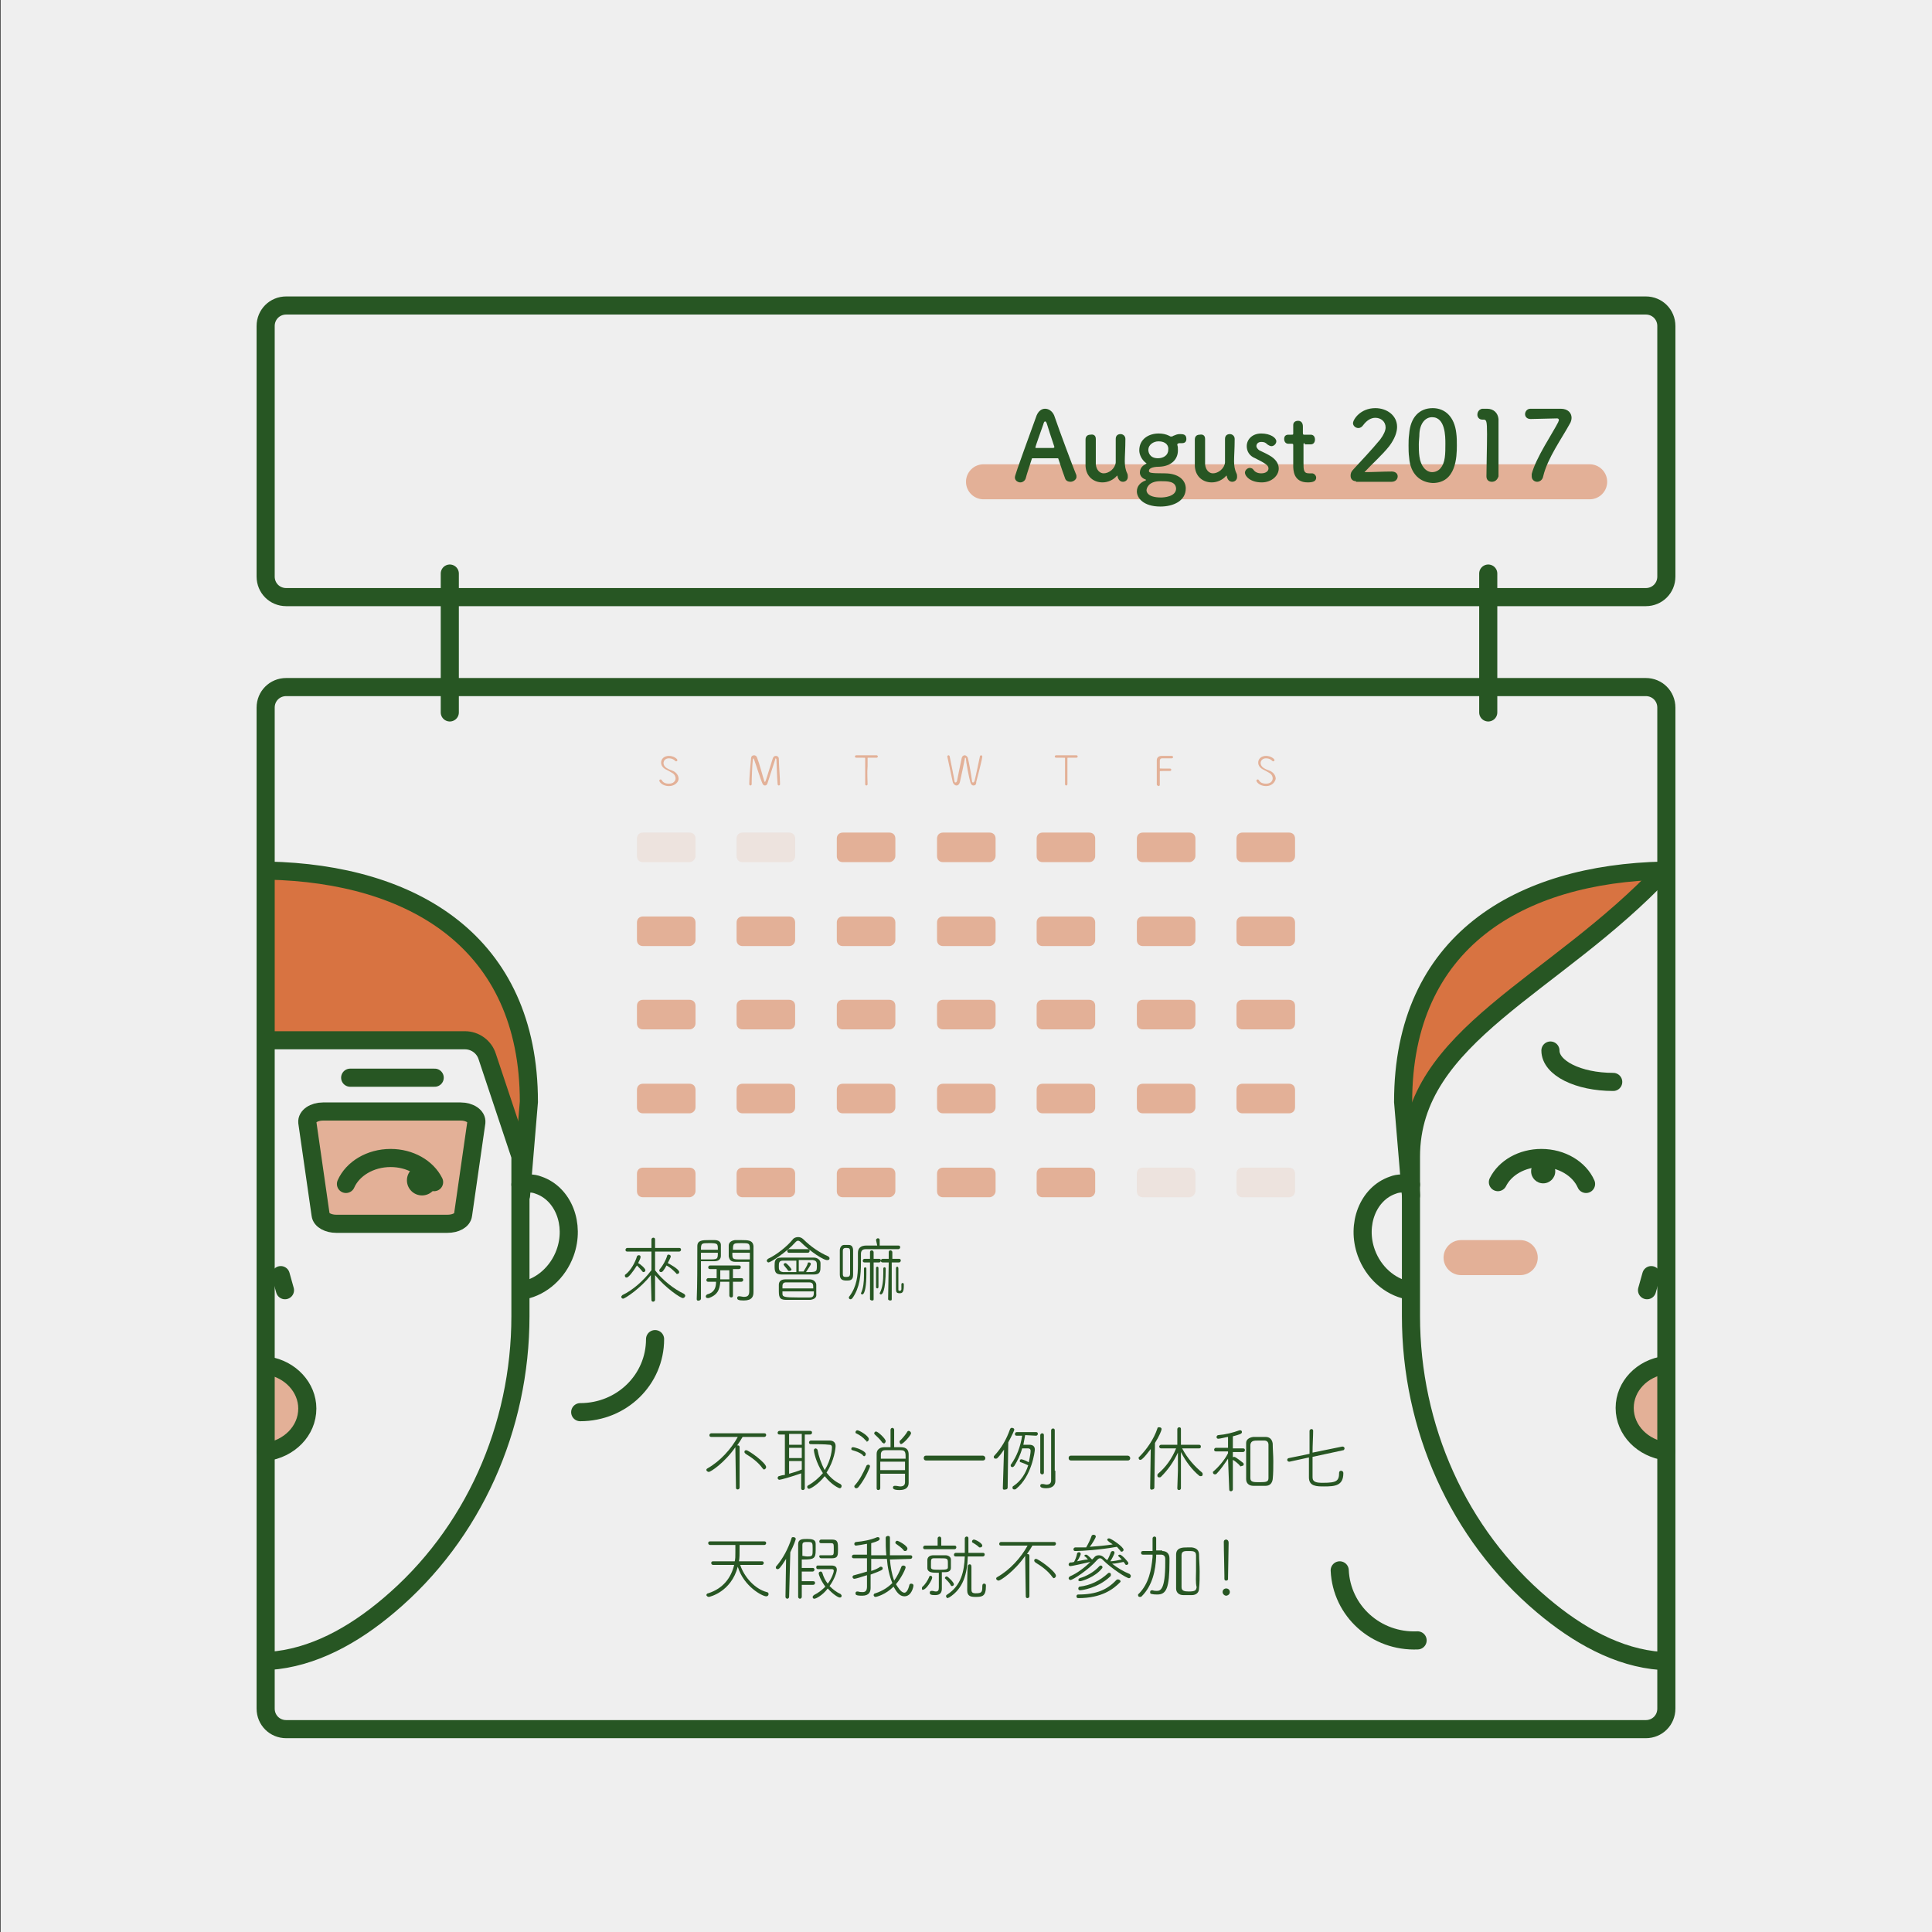 <?xml version="1.0" encoding="utf-8"?>
<!-- Generator: Adobe Illustrator 18.0.0, SVG Export Plug-In . SVG Version: 6.00 Build 0)  -->
<!DOCTYPE svg PUBLIC "-//W3C//DTD SVG 1.1//EN" "http://www.w3.org/Graphics/SVG/1.1/DTD/svg11.dtd">
<svg version="1.1" xmlns="http://www.w3.org/2000/svg" xmlns:xlink="http://www.w3.org/1999/xlink" x="0px" y="0px"
	 viewBox="0 0 320 320" enable-background="new 0 0 320 320" xml:space="preserve">
<rect x="0" y="0" width="320" height="320" fill="#333333" stroke="none"/>
<g id="圖層_2">
	<rect id="bg_6_" x="0.1" fill="#EFEFEF" width="320" height="320"/>
	<g>
		<g>
			<path opacity="0.1" fill="#D87341" d="M114.2,142.8h-7.7c-0.6,0-1-0.4-1-1v-2.9c0-0.6,0.4-1,1-1h7.7c0.6,0,1,0.4,1,1v2.9
				C115.2,142.3,114.7,142.8,114.2,142.8z"/>
			<path opacity="0.1" fill="#D87341" d="M130.7,142.8H123c-0.6,0-1-0.4-1-1v-2.9c0-0.6,0.4-1,1-1h7.7c0.6,0,1,0.4,1,1v2.9
				C131.7,142.3,131.3,142.8,130.7,142.8z"/>
			<path opacity="0.5" fill="#D87341" d="M147.3,142.8h-7.7c-0.6,0-1-0.4-1-1v-2.9c0-0.6,0.4-1,1-1h7.7c0.6,0,1,0.4,1,1v2.9
				C148.3,142.3,147.8,142.8,147.3,142.8z"/>
			<path opacity="0.5" fill="#D87341" d="M163.9,142.8h-7.7c-0.6,0-1-0.4-1-1v-2.9c0-0.6,0.4-1,1-1h7.7c0.6,0,1,0.4,1,1v2.9
				C164.9,142.3,164.4,142.8,163.9,142.8z"/>
			<path opacity="0.5" fill="#D87341" d="M180.4,142.8h-7.7c-0.6,0-1-0.4-1-1v-2.9c0-0.6,0.4-1,1-1h7.7c0.6,0,1,0.4,1,1v2.9
				C181.4,142.3,181,142.8,180.4,142.8z"/>
			<path opacity="0.5" fill="#D87341" d="M197,142.8h-7.7c-0.6,0-1-0.4-1-1v-2.9c0-0.6,0.4-1,1-1h7.7c0.6,0,1,0.4,1,1v2.9
				C198,142.3,197.5,142.8,197,142.8z"/>
			<path opacity="0.5" fill="#D87341" d="M213.5,142.8h-7.7c-0.6,0-1-0.4-1-1v-2.9c0-0.6,0.4-1,1-1h7.7c0.6,0,1,0.4,1,1v2.9
				C214.5,142.3,214.1,142.8,213.5,142.8z"/>
		</g>
		<g>
			<path opacity="0.5" fill="#D87341" d="M114.2,156.7h-7.7c-0.6,0-1-0.4-1-1v-2.9c0-0.6,0.4-1,1-1h7.7c0.6,0,1,0.4,1,1v2.9
				C115.2,156.2,114.7,156.7,114.2,156.7z"/>
			<path opacity="0.5" fill="#D87341" d="M130.7,156.7H123c-0.6,0-1-0.4-1-1v-2.9c0-0.6,0.4-1,1-1h7.7c0.6,0,1,0.4,1,1v2.9
				C131.7,156.2,131.3,156.7,130.7,156.7z"/>
			<path opacity="0.5" fill="#D87341" d="M147.3,156.7h-7.7c-0.6,0-1-0.4-1-1v-2.9c0-0.6,0.4-1,1-1h7.7c0.6,0,1,0.4,1,1v2.9
				C148.3,156.2,147.8,156.7,147.3,156.7z"/>
			<path opacity="0.5" fill="#D87341" d="M163.9,156.7h-7.7c-0.6,0-1-0.4-1-1v-2.9c0-0.6,0.4-1,1-1h7.7c0.6,0,1,0.4,1,1v2.9
				C164.9,156.2,164.4,156.7,163.9,156.7z"/>
			<path opacity="0.5" fill="#D87341" d="M180.4,156.7h-7.7c-0.6,0-1-0.4-1-1v-2.9c0-0.6,0.4-1,1-1h7.7c0.6,0,1,0.4,1,1v2.9
				C181.4,156.2,181,156.7,180.4,156.7z"/>
			<path opacity="0.5" fill="#D87341" d="M197,156.7h-7.7c-0.6,0-1-0.4-1-1v-2.9c0-0.6,0.4-1,1-1h7.7c0.6,0,1,0.4,1,1v2.9
				C198,156.2,197.5,156.7,197,156.7z"/>
			<path opacity="0.5" fill="#D87341" d="M213.5,156.7h-7.7c-0.6,0-1-0.4-1-1v-2.9c0-0.6,0.4-1,1-1h7.7c0.6,0,1,0.4,1,1v2.9
				C214.5,156.2,214.1,156.7,213.5,156.7z"/>
		</g>
		<g>
			<path opacity="0.5" fill="#D87341" d="M114.2,170.5h-7.7c-0.6,0-1-0.4-1-1v-2.9c0-0.6,0.4-1,1-1h7.7c0.6,0,1,0.4,1,1v2.9
				C115.2,170.1,114.7,170.5,114.2,170.5z"/>
			<path opacity="0.5" fill="#D87341" d="M130.7,170.5H123c-0.6,0-1-0.4-1-1v-2.9c0-0.6,0.4-1,1-1h7.7c0.6,0,1,0.4,1,1v2.9
				C131.7,170.1,131.3,170.5,130.7,170.5z"/>
			<path opacity="0.5" fill="#D87341" d="M147.3,170.5h-7.7c-0.6,0-1-0.4-1-1v-2.9c0-0.6,0.4-1,1-1h7.7c0.6,0,1,0.4,1,1v2.9
				C148.3,170.1,147.8,170.5,147.3,170.5z"/>
			<path opacity="0.5" fill="#D87341" d="M163.9,170.5h-7.7c-0.6,0-1-0.4-1-1v-2.9c0-0.6,0.4-1,1-1h7.7c0.6,0,1,0.4,1,1v2.9
				C164.9,170.1,164.4,170.5,163.9,170.5z"/>
			<path opacity="0.5" fill="#D87341" d="M180.4,170.5h-7.7c-0.6,0-1-0.4-1-1v-2.9c0-0.6,0.4-1,1-1h7.7c0.6,0,1,0.4,1,1v2.9
				C181.4,170.1,181,170.5,180.4,170.5z"/>
			<path opacity="0.5" fill="#D87341" d="M197,170.5h-7.7c-0.6,0-1-0.4-1-1v-2.9c0-0.6,0.4-1,1-1h7.7c0.6,0,1,0.4,1,1v2.9
				C198,170.1,197.5,170.5,197,170.5z"/>
			<path opacity="0.5" fill="#D87341" d="M213.5,170.5h-7.7c-0.6,0-1-0.4-1-1v-2.9c0-0.6,0.4-1,1-1h7.7c0.6,0,1,0.4,1,1v2.9
				C214.5,170.1,214.1,170.5,213.5,170.5z"/>
		</g>
		<g>
			<path opacity="0.5" fill="#D87341" d="M114.2,184.4h-7.7c-0.6,0-1-0.4-1-1v-2.9c0-0.6,0.4-1,1-1h7.7c0.6,0,1,0.4,1,1v2.9
				C115.2,184,114.7,184.4,114.2,184.4z"/>
			<path opacity="0.5" fill="#D87341" d="M130.7,184.4H123c-0.6,0-1-0.4-1-1v-2.9c0-0.6,0.4-1,1-1h7.7c0.6,0,1,0.4,1,1v2.9
				C131.7,184,131.3,184.4,130.7,184.4z"/>
			<path opacity="0.5" fill="#D87341" d="M147.3,184.4h-7.7c-0.6,0-1-0.4-1-1v-2.9c0-0.6,0.4-1,1-1h7.7c0.6,0,1,0.4,1,1v2.9
				C148.3,184,147.8,184.4,147.3,184.4z"/>
			<path opacity="0.5" fill="#D87341" d="M163.9,184.4h-7.7c-0.6,0-1-0.4-1-1v-2.9c0-0.6,0.4-1,1-1h7.7c0.6,0,1,0.4,1,1v2.9
				C164.9,184,164.4,184.4,163.9,184.4z"/>
			<path opacity="0.5" fill="#D87341" d="M180.4,184.4h-7.7c-0.6,0-1-0.4-1-1v-2.9c0-0.6,0.4-1,1-1h7.7c0.6,0,1,0.4,1,1v2.9
				C181.4,184,181,184.4,180.4,184.4z"/>
			<path opacity="0.5" fill="#D87341" d="M197,184.4h-7.7c-0.6,0-1-0.4-1-1v-2.9c0-0.6,0.4-1,1-1h7.7c0.6,0,1,0.4,1,1v2.9
				C198,184,197.5,184.4,197,184.4z"/>
			<path opacity="0.5" fill="#D87341" d="M213.5,184.4h-7.7c-0.6,0-1-0.4-1-1v-2.9c0-0.6,0.4-1,1-1h7.7c0.6,0,1,0.4,1,1v2.9
				C214.5,184,214.1,184.4,213.5,184.4z"/>
		</g>
		<g>
			<path opacity="0.5" fill="#D87341" d="M114.2,198.3h-7.7c-0.6,0-1-0.4-1-1v-2.9c0-0.6,0.4-1,1-1h7.7c0.6,0,1,0.4,1,1v2.9
				C115.2,197.8,114.7,198.3,114.2,198.3z"/>
			<path opacity="0.5" fill="#D87341" d="M130.7,198.3H123c-0.6,0-1-0.4-1-1v-2.9c0-0.6,0.4-1,1-1h7.7c0.6,0,1,0.4,1,1v2.9
				C131.7,197.8,131.3,198.3,130.7,198.3z"/>
			<path opacity="0.5" fill="#D87341" d="M147.3,198.3h-7.7c-0.6,0-1-0.4-1-1v-2.9c0-0.6,0.4-1,1-1h7.7c0.6,0,1,0.4,1,1v2.9
				C148.3,197.8,147.8,198.3,147.3,198.3z"/>
			<path opacity="0.5" fill="#D87341" d="M163.9,198.3h-7.7c-0.6,0-1-0.4-1-1v-2.9c0-0.6,0.4-1,1-1h7.7c0.6,0,1,0.4,1,1v2.9
				C164.9,197.8,164.4,198.3,163.9,198.3z"/>
			<path opacity="0.5" fill="#D87341" d="M180.4,198.3h-7.7c-0.6,0-1-0.4-1-1v-2.9c0-0.6,0.4-1,1-1h7.7c0.6,0,1,0.4,1,1v2.9
				C181.4,197.8,181,198.3,180.4,198.3z"/>
			<path opacity="0.1" fill="#D87341" d="M197,198.3h-7.7c-0.6,0-1-0.4-1-1v-2.9c0-0.6,0.4-1,1-1h7.7c0.6,0,1,0.4,1,1v2.9
				C198,197.8,197.5,198.3,197,198.3z"/>
			<path opacity="0.1" fill="#D87341" d="M213.5,198.3h-7.7c-0.6,0-1-0.4-1-1v-2.9c0-0.6,0.4-1,1-1h7.7c0.6,0,1,0.4,1,1v2.9
				C214.5,197.8,214.1,198.3,213.5,198.3z"/>
		</g>
		<g>
			<g opacity="0.5">
				<path fill="#D87341" d="M110.8,130.2c-1.1,0-1.6-0.7-1.6-0.9c0-0.1,0.1-0.2,0.2-0.2c0.1,0,0.1,0,0.2,0.1
					c0.2,0.4,0.6,0.6,1.2,0.6c0.7,0,1.1-0.4,1.1-0.9c0-0.3-0.2-0.7-0.6-0.9c-0.3-0.2-0.7-0.4-1.1-0.6c-0.5-0.3-0.7-0.7-0.7-1.1
					c0-0.6,0.5-1.1,1.3-1.1c0.8,0,1.4,0.5,1.4,0.7c0,0.1-0.1,0.2-0.2,0.2c-0.1,0-0.1,0-0.2-0.1c-0.2-0.2-0.5-0.4-1-0.4
					c-0.6,0-0.9,0.4-0.9,0.8c0,0.3,0.2,0.6,0.5,0.8c0.3,0.2,0.8,0.4,1.1,0.5c0.6,0.3,0.9,0.8,0.9,1.3
					C112.4,129.5,111.8,130.2,110.8,130.2z"/>
			</g>
			<g opacity="0.5">
				<path fill="#D87341" d="M209.7,130.2c-1.1,0-1.6-0.7-1.6-0.9c0-0.1,0.1-0.2,0.2-0.2c0.1,0,0.1,0,0.2,0.1
					c0.2,0.4,0.6,0.6,1.2,0.6c0.7,0,1.1-0.4,1.1-0.9c0-0.3-0.2-0.7-0.6-0.9c-0.3-0.2-0.7-0.4-1.1-0.6c-0.5-0.3-0.7-0.7-0.7-1.1
					c0-0.6,0.5-1.1,1.3-1.1c0.8,0,1.4,0.5,1.4,0.7c0,0.1-0.1,0.2-0.2,0.2c-0.1,0-0.1,0-0.2-0.1c-0.2-0.2-0.5-0.4-1-0.4
					c-0.6,0-0.9,0.4-0.9,0.8c0,0.3,0.2,0.6,0.5,0.8c0.3,0.2,0.8,0.4,1.1,0.5c0.6,0.3,0.9,0.8,0.9,1.3
					C211.2,129.5,210.7,130.2,209.7,130.2z"/>
			</g>
			<g opacity="0.5">
				<path fill="#D87341" d="M124.9,125.8c0-0.1-0.1-0.2-0.1-0.2c0,0-0.1,0.1-0.1,0.2c-0.1,0.6-0.2,3.2-0.2,4.1
					c0,0.1-0.1,0.2-0.2,0.2c-0.1,0-0.2-0.1-0.2-0.2v0c0-1.2,0.2-3.3,0.3-4.3c0-0.3,0.2-0.5,0.5-0.5c0.2,0,0.4,0.1,0.5,0.4
					c0.4,1,0.9,3,1.2,3.9c0,0.1,0.1,0.1,0.1,0.1c0.1,0,0.1-0.1,1.3-3.9c0.1-0.3,0.3-0.4,0.5-0.4c0.3,0,0.5,0.2,0.5,0.5
					c0,0.9,0.2,3.2,0.2,4.2v0c0,0.1-0.1,0.2-0.2,0.2c-0.1,0-0.2-0.1-0.2-0.2c-0.1-1-0.2-4.1-0.2-4.1c0-0.1-0.1-0.2-0.1-0.2
					c0,0-0.1,0-0.1,0.2c-0.3,0.9-1,3.1-1.3,4c-0.1,0.2-0.2,0.3-0.4,0.3c-0.2,0-0.3-0.1-0.4-0.3C126,129.2,125.2,126.6,124.9,125.8z"
					/>
			</g>
			<g opacity="0.5">
				<path fill="#D87341" d="M161.2,130.1c-0.2,0-0.4-0.2-0.5-0.6c-0.2-0.7-0.7-3.2-0.7-3.8c0-0.1-0.1-0.2-0.1-0.2
					c-0.1,0-0.1,0.1-0.1,0.2c-0.1,0.6-0.6,2.9-0.8,3.8c-0.1,0.4-0.3,0.6-0.6,0.6c-0.2,0-0.5-0.2-0.6-0.6c-0.2-1-0.7-3.2-0.9-4.2
					c0,0,0,0,0,0c0-0.1,0.1-0.2,0.2-0.2c0.1,0,0.2,0.1,0.2,0.2c0.2,1,0.7,3.4,0.8,4.1c0,0.2,0.1,0.2,0.2,0.2c0.1,0,0.1-0.1,0.2-0.2
					c0.1-0.6,0.6-2.9,0.8-3.9c0.1-0.3,0.3-0.4,0.5-0.4c0.2,0,0.4,0.2,0.5,0.4c0.2,0.8,0.6,3,0.7,3.9c0,0.2,0.1,0.2,0.2,0.2
					c0.1,0,0.1-0.1,0.2-0.2c0.2-0.7,0.7-3.2,0.9-4.1c0-0.1,0.1-0.2,0.2-0.2c0.1,0,0.2,0.1,0.2,0.2c0,0.1,0,0.4-1,4.2
					C161.7,130,161.5,130.1,161.2,130.1z"/>
			</g>
			<g opacity="0.5">
				<path fill="#D87341" d="M143.7,129.9c0,0.1-0.1,0.2-0.2,0.2s-0.2-0.1-0.2-0.2v0c0-0.6,0-1.8,0-2.9c0-0.5,0-1,0-1.4
					c0-0.1,0-0.1-0.5-0.1c-0.3,0-0.7,0-1,0c-0.1,0-0.2-0.1-0.2-0.2c0-0.1,0.1-0.2,0.2-0.2h0c0.4,0,1.1,0,1.8,0c0.6,0,1.2,0,1.6,0h0
					c0.1,0,0.2,0.1,0.2,0.2c0,0.1-0.1,0.2-0.2,0.2h0c-0.3,0-0.5,0-0.7,0c-0.3,0-0.6,0-0.7,0c-0.1,0-0.1,0-0.1,0.1c0,0.3,0,0.8,0,1.3
					C143.6,128,143.7,129.3,143.7,129.9L143.7,129.9z"/>
			</g>
			<g opacity="0.5">
				<path fill="#D87341" d="M176.8,129.9c0,0.1-0.1,0.2-0.2,0.2s-0.2-0.1-0.2-0.2v0c0-0.6,0-1.8,0-2.9c0-0.5,0-1,0-1.4
					c0-0.1,0-0.1-0.5-0.1c-0.3,0-0.7,0-1,0c-0.1,0-0.2-0.1-0.2-0.2c0-0.1,0.1-0.2,0.2-0.2h0c0.4,0,1.1,0,1.8,0c0.6,0,1.2,0,1.6,0h0
					c0.1,0,0.2,0.1,0.2,0.2c0,0.1-0.1,0.2-0.2,0.2h0c-0.3,0-0.5,0-0.7,0c-0.3,0-0.6,0-0.7,0c-0.1,0-0.1,0-0.1,0.1c0,0.3,0,0.8,0,1.3
					C176.8,128,176.8,129.3,176.8,129.9L176.8,129.9z"/>
			</g>
			<g opacity="0.5">
				<path fill="#D87341" d="M191.6,129.9c0-0.8,0-3.3,0-4c0-0.4,0.3-0.7,0.8-0.7c0.1,0,0.5,0,0.9,0s0.7,0,0.8,0
					c0.1,0,0.2,0.1,0.2,0.2c0,0.1-0.1,0.2-0.2,0.2h0c-0.1,0-0.6,0-1,0c-0.3,0-0.5,0-0.6,0c-0.3,0-0.4,0.2-0.4,0.4c0,0.2,0,0.8,0,1.2
					c0,0.1,0,0.1,0.6,0.1c0.4,0,0.9,0,1.1,0c0,0,0.2,0,0.2,0.2c0,0.1-0.1,0.2-0.2,0.2h0c-0.2,0-0.6,0-0.9,0c-0.8,0-0.8,0-0.8,0.1
					c0,0.4,0,1.4,0,1.9v0.3c0,0.1-0.1,0.2-0.2,0.2C191.7,130.1,191.6,130.1,191.6,129.9L191.6,129.9z"/>
			</g>
		</g>
	</g>
	<path opacity="0.5" fill="#D87341" d="M263.3,82.7H162.9c-1.6,0-2.9-1.3-2.9-2.9v0c0-1.6,1.3-2.9,2.9-2.9h100.4
		c1.6,0,2.9,1.3,2.9,2.9v0C266.2,81.4,264.9,82.7,263.3,82.7z"/>
	<path opacity="0.5" fill="#D87341" d="M50.8,233.3c0,3.9-2.8,7.1-6.8,7.1v-14.3C48,226.2,50.8,229.4,50.8,233.3z"/>
	<path opacity="0.5" fill="#D87341" d="M269.2,233.3c0,3.9,2.8,7.1,6.8,7.1v-14.3C272,226.2,269.2,229.4,269.2,233.3z"/>
	<path fill="#D87341" d="M276.5,144.2c-9.4,8-13.5,11.4-21.2,17.4c-17.7,13.8-21.2,24.3-21.2,24.3c-8-25.6,16.9-41.2,42-41.7
		C276.5,144.2,275.6,144.2,276.5,144.2z"/>
	<path fill="#D87341" d="M43.7,172.3c17.8,0,35.2,0.5,35.2,0.5c3.6,7.4,7.4,16.9,7.4,16.9c6.4-31.4-16.9-45.1-42-45.6
		C43.9,144.2,44.6,172.3,43.7,172.3z"/>
	<polygon opacity="0.5" fill="#D87341" points="76.6,201.6 53.8,201.6 51.4,184.8 78.9,184.8 	"/>
	<path opacity="0.5" fill="#D87341" d="M251.8,211.2H242c-1.6,0-2.9-1.3-2.9-2.9l0,0c0-1.6,1.3-2.9,2.9-2.9h9.8
		c1.6,0,2.9,1.3,2.9,2.9l0,0C254.7,209.9,253.4,211.2,251.8,211.2z"/>
</g>
<g id="圖層_1">
	<g>
		<path fill="#275623" d="M177.3,79.8c-0.4,0-0.8-0.2-0.9-0.6c-0.2-0.5-0.6-1.7-1.1-3.2c0-0.1-0.1-0.1-0.2-0.1c-0.3,0-0.9,0-1.6,0
			c-1,0-2,0-2.4,0c-0.1,0-0.2,0-0.2,0.1c-0.4,1.3-0.8,2.4-1,3.2c-0.1,0.4-0.5,0.7-0.9,0.7c-0.4,0-0.9-0.3-0.9-0.8
			c0-0.3,0-0.4,3.6-10.3c0.3-0.7,0.8-1.1,1.4-1.1c0.6,0,1.2,0.4,1.5,1.1c1,2.9,3.1,8.5,3.6,9.7c0.1,0.2,0.1,0.3,0.1,0.5
			C178.3,79.4,177.8,79.8,177.3,79.8z M174.6,73.9c-0.5-1.5-1-3-1.2-3.7c-0.1-0.3-0.2-0.4-0.3-0.4c-0.1,0-0.2,0.1-0.3,0.5
			c-0.2,0.6-1.3,3.6-1.3,3.8c0,0.1,0,0.1,0.1,0.1c0.3,0,0.9,0,1.5,0c0.6,0,1.1,0,1.4,0C174.6,74.1,174.7,74.1,174.6,73.9
			C174.7,74,174.7,74,174.6,73.9z"/>
		<path fill="#275623" d="M181.5,72.7c0,0.7,0,1.9,0,2.8c0,0.6,0,1.2,0,1.4c0.1,1,0.7,1.5,1.3,1.5c0.9,0,1.9-0.8,2-1.8
			c0-0.4,0-0.8,0-1.5s0-1.5,0-2.4c0-0.6,0.4-0.8,0.8-0.8s0.8,0.3,0.8,0.8c0,0,0,0,0,0c0,1.7-0.1,2.7-0.1,3.7c0,0.7,0.1,1.4,0.4,2
			c0.1,0.2,0.1,0.4,0.1,0.6c0,0.5-0.4,0.8-0.8,0.8c-0.5,0-0.8-0.4-0.9-0.9c0,0,0-0.1,0-0.1c0,0,0,0-0.1,0c-0.6,0.7-1.5,1.1-2.4,1.1
			c-1.4,0-2.7-0.9-2.8-2.7c0-0.5,0-1.7,0-2.7c0-0.7,0-1.3,0-1.7c0-0.6,0.4-0.8,0.8-0.8C181.1,71.9,181.5,72.1,181.5,72.7L181.5,72.7
			z"/>
		<path fill="#275623" d="M190.3,78c0,0.3,0.2,0.4,2.6,0.4c2.4,0,3.5,1.2,3.5,2.5c0,2.1-2.1,3-4.2,3c-2.9,0-3.9-1.5-3.9-2.5
			c0-0.9,0.6-1.5,1.4-1.8c0,0,0.1,0,0.1-0.1c0,0,0-0.1-0.1-0.1c-0.6-0.2-0.9-0.7-0.9-1.1c0-0.6,0.3-1.1,0.9-1.4
			c0.1-0.1,0.2-0.1,0.2-0.1c0,0,0-0.1-0.2-0.2c-0.6-0.5-1-1.3-1-2c0-1.9,1.6-2.8,3.2-2.8c0,0,0,0,0,0c0.6,0,1.2,0.1,1.8,0.4
			c0.1,0.1,0.2,0.1,0.3,0.1c0.1,0,0.2,0,0.3-0.1c0.5-0.2,0.7-0.3,1.1-0.3c0.5,0,1.1,0,1.1,0.8c0,0.4-0.2,0.7-0.7,0.7
			c-0.1,0-0.1,0-0.2,0c-0.1,0-0.2,0-0.2,0c-0.2,0-0.2,0-0.3,0.1c0,0-0.1,0-0.1,0.1c0,0,0,0,0,0.1c0.1,0.3,0.1,0.5,0.1,0.9
			c0,1.5-1.1,2.6-3,2.7C191.4,77.3,190.3,77.4,190.3,78z M192.2,79.7c-2.1,0-2.3,1.3-2.3,1.5c0,0.1,0,1.2,2.4,1.2
			c0.4,0,2.5-0.1,2.5-1.5C194.7,79.7,193.4,79.7,192.2,79.7z M191.9,73.1c-0.9,0-1.7,0.6-1.7,1.4c0,0.4,0.2,1.4,1.6,1.4
			c0.9,0,1.7-0.5,1.7-1.4C193.6,73.8,193.1,73.1,191.9,73.1z"/>
		<path fill="#275623" d="M199.6,72.7c0,0.7,0,1.9,0,2.8c0,0.6,0,1.2,0,1.4c0.1,1,0.7,1.5,1.3,1.5c0.9,0,1.9-0.8,2-1.8
			c0-0.4,0-0.8,0-1.5s0-1.5,0-2.4c0-0.6,0.4-0.8,0.8-0.8s0.8,0.3,0.8,0.8c0,0,0,0,0,0c0,1.7-0.1,2.7-0.1,3.7c0,0.7,0.1,1.4,0.4,2
			c0.1,0.2,0.1,0.4,0.1,0.6c0,0.5-0.4,0.8-0.8,0.8c-0.5,0-0.8-0.4-0.9-0.9c0,0,0-0.1,0-0.1c0,0,0,0-0.1,0c-0.6,0.7-1.5,1.1-2.4,1.1
			c-1.4,0-2.7-0.9-2.8-2.7c0-0.5,0-1.7,0-2.7c0-0.7,0-1.3,0-1.7c0-0.6,0.4-0.8,0.8-0.8C199.2,71.9,199.6,72.1,199.6,72.7L199.6,72.7
			z"/>
		<path fill="#275623" d="M209,79.9c-2,0-2.8-1.1-2.8-1.6c0-0.4,0.4-0.8,0.8-0.8c0.2,0,0.5,0.1,0.6,0.3c0.2,0.3,0.6,0.6,1.3,0.6
			c0.8,0,1.2-0.4,1.2-0.8c0-0.5-0.4-0.8-2.2-1.7c-1-0.4-1.4-1.2-1.4-2c0-1.1,0.9-2.1,2.4-2.1c1.5,0,2.5,0.7,2.5,1.3
			c0,0.4-0.4,0.8-0.8,0.8c-0.2,0-0.4-0.1-0.7-0.3c-0.2-0.2-0.4-0.4-1-0.4c-0.5,0-0.8,0.3-0.8,0.7c0,0.2,0.2,0.5,0.5,0.7
			c0.4,0.2,1.1,0.5,1.6,0.8c1.1,0.6,1.6,1.4,1.6,2.2C211.8,78.8,210.6,79.9,209,79.9z"/>
		<path fill="#275623" d="M216.1,73.4c-0.2,0-0.2,0.1-0.2,0.2c0,0.6,0,2,0,3c0,1.2,0,1.8,0.9,1.8c0.1,0,0.2,0,0.4,0c0,0,0.1,0,0.1,0
			c0.4,0,0.7,0.4,0.7,0.7c0,0.6-0.5,0.8-1.4,0.8c-2.4,0-2.4-2.1-2.4-2.8c0-0.9,0-2.5,0-3.2c0-0.1,0-0.2,0-0.2c0-0.2-0.1-0.2-0.3-0.2
			h-0.5c-0.5,0-0.7-0.4-0.7-0.8c0-0.4,0.2-0.7,0.7-0.7h0.5c0.3,0,0.3,0,0.3-0.3c0,0,0-0.3,0-0.7c0-0.2,0-0.4,0-0.6c0,0,0,0,0,0
			c0-0.5,0.4-0.7,0.8-0.7c0.8,0,0.8,0.8,0.8,1c0,0.4,0,1,0,1c0,0.3,0.1,0.3,0.2,0.3h1.1c0.5,0,0.7,0.4,0.7,0.8
			c0,0.4-0.2,0.8-0.7,0.8H216.1z"/>
		<path fill="#275623" d="M224.6,79.7c-0.6,0-0.9-0.4-0.9-0.9c0-0.4,0.1-0.7,0.5-1.1c1.1-1.2,3-3.2,4.4-4.9c0.6-0.8,0.9-1.5,0.9-2
			c0-1-0.8-1.6-1.7-1.6c-0.7,0-1.4,0.4-2,1.2c-0.2,0.3-0.5,0.5-0.8,0.5c-0.5,0-0.9-0.4-0.9-0.8c0-0.6,1.2-2.5,3.7-2.5
			c1.9,0,3.6,1.2,3.6,3.1c0,0.9-0.4,2-1.3,3.2c-1.2,1.5-2.8,2.9-4.1,4.3c1.3,0,3.1-0.1,4.5-0.1c0.7,0,1,0.4,1,0.8
			c0,0.5-0.4,0.9-1,0.9H224.6z"/>
		<path fill="#275623" d="M233.4,75.8c-0.1-0.7-0.1-1.4-0.1-2c0-0.6,0-1.2,0.1-1.9c0.2-2.8,1.7-4.3,3.9-4.3c2.1,0,3.6,1.5,3.9,4.1
			c0.1,0.7,0.1,1.4,0.1,2.1c0,1.8-0.1,6.2-4,6.2C235.2,79.9,233.6,78.5,233.4,75.8z M239.3,75.8c0.1-0.7,0.1-1.5,0.1-2.3
			c0-1.2,0-4.4-2.2-4.4c-1.1,0-2,1-2.1,2.7c0,0.6-0.1,1.2-0.1,1.8c0,0.7,0,1.3,0.1,2c0.2,1.6,1.1,2.6,2.1,2.6
			C238.3,78.2,239.1,77.3,239.3,75.8z"/>
		<path fill="#275623" d="M247.1,79.8c-0.5,0-0.9-0.3-0.9-0.9c0-1.5,0.1-4.9,0.1-7c0-2.2-0.1-2.4-0.6-2.4c0,0-0.1,0-0.1,0
			c0,0,0,0-0.1,0c-0.5,0-0.8-0.4-0.8-0.8c0-0.5,0.3-0.9,0.8-1c0.3,0,0.4,0,0.8,0c1.1,0,1.8,0.7,1.9,1.7c0,0.2,0,0.5,0,0.8
			c0,1.3,0,3.4,0,5.7c0,1,0,2,0,3c0,0,0,0,0,0C248,79.5,247.6,79.8,247.1,79.8z"/>
		<path fill="#275623" d="M258.5,67.7c1.2,0,1.8,0.7,1.8,1.5c0,0.3-0.1,0.7-0.3,1c-1.3,2.4-3.7,5.7-4.4,8.7c-0.1,0.6-0.6,0.9-1,0.9
			c-0.4,0-0.9-0.3-0.9-0.9c0-0.1,0-0.2,0-0.4c0.7-2.7,3.5-6.8,4.4-8.6c0-0.1,0.1-0.2,0.1-0.3c0-0.2-0.1-0.3-0.3-0.3
			c-0.1,0-4.1,0.1-4.3,0.1c0,0-0.1,0-0.1,0c-0.6,0-0.9-0.4-0.9-0.8c0-0.4,0.3-0.9,0.9-0.9C253.6,67.7,253.6,67.7,258.5,67.7z"/>
	</g>
	<g>
		<path fill="#275623" d="M107.8,211.2c-1.7,2.2-4.3,3.9-4.6,3.9c-0.2,0-0.3-0.2-0.3-0.3c0-0.1,0.1-0.2,0.2-0.3
			c1.7-0.8,3.5-2.4,4.7-4l0.1-0.1v-3.1h-4c-0.2,0-0.3-0.1-0.3-0.3c0-0.1,0.1-0.3,0.3-0.3l4,0v-1.4c0-0.2,0.2-0.3,0.3-0.3
			c0.2,0,0.3,0.1,0.3,0.3l0,1.4l4,0c0.2,0,0.3,0.1,0.3,0.3c0,0.1-0.1,0.3-0.3,0.3h-4c0,1.2,0,2.7,0,3.1c1.2,1.6,3.1,3.1,4.8,3.9
			c0.1,0.1,0.2,0.2,0.2,0.3c0,0.2-0.2,0.4-0.4,0.4c-0.4,0-2.9-1.7-4.6-3.8c0,1.4,0,4.1,0,4.1c0,0.2-0.2,0.3-0.3,0.3
			c-0.2,0-0.3-0.1-0.3-0.3L107.8,211.2z M103.8,211.6c-0.2,0-0.3-0.1-0.3-0.3c0-0.1,0-0.2,0.1-0.2c0.9-0.7,1.6-2,1.9-3
			c0-0.1,0.2-0.2,0.3-0.2c0.2,0,0.3,0.1,0.3,0.3c0,0.2-0.2,0.6-0.4,1c0.4,0.2,1.2,0.9,1.2,1.2c0,0.2-0.2,0.3-0.3,0.3
			c-0.1,0-0.1,0-0.2-0.1c-0.3-0.4-0.7-0.8-0.9-1C104.8,210.7,104.1,211.6,103.8,211.6z M109.5,210.7c-0.2,0-0.3-0.1-0.3-0.3
			c0-0.1,0-0.1,0.1-0.2c0.5-0.6,1-1.5,1.2-2.2c0-0.1,0.1-0.2,0.2-0.2c0.2,0,0.4,0.1,0.4,0.3c0,0.2-0.5,1.1-0.5,1.1c0,0,0,0,0,0
			c0.2,0.1,1.9,1,1.9,1.5c0,0.2-0.2,0.3-0.3,0.3c-0.1,0-0.2,0-0.2-0.1c-0.5-0.5-1-1-1.6-1.3C109.9,210.5,109.7,210.7,109.5,210.7z"
			/>
		<path fill="#275623" d="M115.4,215.2c0.1-2.2,0.1-6.2,0.1-8.8c0-1,0.9-1,1.9-1c0.4,0,0.8,0,1,0c0.6,0,1,0.3,1,0.8
			c0,0.3,0,0.7,0,1.1c0,0.3,0,0.5,0,0.7c0,0.5-0.3,0.9-1.1,0.9c-0.2,0-0.6,0-1,0c-0.4,0-0.9,0-1.2,0v1.2c0,1.5,0,3.2,0,5
			c0,0.2-0.2,0.3-0.3,0.3C115.6,215.5,115.4,215.4,115.4,215.2L115.4,215.2z M118.9,207c0-1,0-1.1-1.4-1.1c-1.3,0-1.4,0-1.4,1.1
			H118.9z M116.1,207.5v1.1c0.3,0,0.8,0,1.3,0c1.4,0,1.5,0,1.5-1.1H116.1z M120.8,212.3h-1.5c-0.1,1.4-0.5,2.2-1.9,2.7
			c-0.1,0-0.1,0-0.2,0c-0.2,0-0.3-0.1-0.3-0.3c0-0.1,0.1-0.2,0.2-0.3c1.2-0.3,1.5-1.1,1.5-2.1h-1.3c-0.2,0-0.3-0.1-0.3-0.3
			c0-0.1,0.1-0.3,0.3-0.3l1.4,0v-0.4c0-0.3,0-0.8,0-1.1l-1.1,0c-0.2,0-0.3-0.1-0.3-0.3c0-0.1,0.1-0.3,0.3-0.3h4.8
			c0.2,0,0.3,0.1,0.3,0.3c0,0.1-0.1,0.3-0.3,0.3l-1,0v1.5l1.4,0c0.2,0,0.3,0.1,0.3,0.3c0,0.1-0.1,0.3-0.3,0.3h-1.4v2.3
			c0,0.2-0.1,0.3-0.3,0.3c-0.1,0-0.3-0.1-0.3-0.3V212.3z M120.8,210.4h-1.5v1.5h1.5V210.4z M122.9,209c-0.4,0-0.9,0-1.1,0
			c-0.8,0-1-0.4-1.1-0.9c0-0.2,0-0.4,0-0.7c0-0.4,0-0.7,0-1.1c0-0.5,0.4-0.8,1-0.9c0.2,0,0.6,0,1.1,0c1.1,0,1.9,0,2,1
			c0,2,0,4.3,0,6.1c0,0.6,0,1.1,0,1.5c0,0.7-0.2,1.4-1.6,1.4c-0.8,0-1.1-0.1-1.1-0.4c0-0.2,0.1-0.3,0.3-0.3h0c0.3,0,0.6,0.1,0.8,0.1
			c0.6,0,0.9-0.2,0.9-0.9c0-0.4,0-0.8,0-1.3c0-1,0-2.1,0-3.1V209C123.8,209,123.3,209,122.9,209z M124.2,207c0-1.1-0.1-1.1-1.4-1.1
			c-1.3,0-1.4,0-1.4,1.1H124.2z M124.2,207.5h-2.9c0,1.1,0,1.1,1.5,1.1c0.5,0,1.1,0,1.4,0V207.5z"/>
		<path fill="#275623" d="M132.7,205.8c-0.2-0.2-0.4-0.3-0.5-0.3c-0.2,0-0.3,0.1-0.5,0.3c-1.4,1.6-4.1,3.3-4.4,3.3
			c-0.2,0-0.3-0.2-0.3-0.3c0-0.1,0.1-0.2,0.2-0.3c1.5-0.7,3.2-2.1,4.1-3.2c0.2-0.3,0.6-0.4,0.9-0.4c0.3,0,0.6,0.1,0.9,0.4
			c1.2,1.2,2.7,2.2,4.1,2.8c0.1,0.1,0.2,0.2,0.2,0.3c0,0.2-0.1,0.3-0.3,0.3C136.6,208.9,134.1,207.2,132.7,205.8z M132.5,211.1
			c-1.1,0-2.2,0-3,0c-1.2,0-1.2-0.6-1.2-1.5c0-0.6,0-1.3,1.1-1.3c0.8,0,2.1,0,3.3,0c0.8,0,1.5,0,2.1,0c0.6,0,1.1,0.4,1.1,0.9
			c0,0.2,0,0.3,0,0.5c0,0.8,0,1.4-1.1,1.4C134.2,211.1,133.3,211.1,132.5,211.1z M131.9,208.8c-0.9,0-1.7,0-2.2,0
			c-0.7,0-0.7,0.4-0.7,1c0,0.4,0,0.8,0.7,0.9c0.6,0,1.4,0,2.2,0V208.8z M134.2,215.3c-0.6,0-1.3,0-2,0c-0.7,0-1.4,0-2,0
			c-1.2,0-1.2-0.6-1.2-1.7c0-0.3,0-0.5,0-0.8c0-0.5,0.3-0.9,1.1-0.9c0.6,0,1.3,0,2,0c0.7,0,1.5,0,2,0c0.7,0,1.1,0.5,1.1,0.9
			c0,0.2,0,0.5,0,0.7c0,0.3,0,0.6,0,0.8C135.3,214.9,134.9,215.2,134.2,215.3z M134.7,213.3c0-0.5,0-0.9-0.7-0.9c-0.7,0-1.7,0-2.6,0
			c-0.5,0-0.9,0-1.2,0c-0.4,0-0.6,0.2-0.6,0.6c0,0.1,0,0.2,0,0.4H134.7z M129.6,213.8c0,0.2,0,0.3,0,0.5c0,0.5,0.3,0.6,2.5,0.6
			c0.7,0,1.5,0,2,0c0.7,0,0.7-0.4,0.7-1H129.6z M130.7,210.5c-0.1,0-0.1,0-0.2-0.1c-0.2-0.3-0.5-0.6-0.7-0.9c0,0,0-0.1,0-0.1
			c0-0.1,0.2-0.2,0.3-0.2c0.2,0,1,0.9,1,1.1C131.1,210.4,130.9,210.5,130.7,210.5z M130.7,207.5c-0.2,0-0.3-0.1-0.3-0.3
			c0-0.1,0.1-0.3,0.3-0.3h3.1c0.2,0,0.3,0.1,0.3,0.3c0,0.1-0.1,0.3-0.3,0.3H130.7z M133.1,210.7
			C133.1,210.7,133.1,210.6,133.1,210.7c0-0.1,0-0.1,0-0.1c0.2-0.4,0.6-0.9,0.7-1.4c0-0.1,0.1-0.1,0.2-0.1c0.2,0,0.3,0.1,0.3,0.3
			c0,0.1-0.6,1-0.8,1.3c1.7,0,1.8,0,1.8-1c0-0.6,0-0.9-0.7-1c-0.6,0-1.5,0-2.3,0v1.9H133.1z"/>
		<path fill="#275623" d="M140.2,212.1c-0.7,0-1.1-0.2-1.1-1c0-0.6,0-1.3,0-2s0-1.4,0-2c0-0.5,0.3-0.9,0.7-0.9c0.1,0,0.3,0,0.4,0
			s0.3,0,0.4,0c0.5,0,0.7,0.4,0.7,0.9c0,0.7,0,1.5,0,2.4c0,0.6,0,1.2,0,1.7C141.3,212.1,140.7,212.1,140.2,212.1z M140.8,209.4
			c0-0.7,0-1.5,0-2.1c0-0.5-0.1-0.6-0.6-0.6c-0.3,0-0.6,0-0.6,0.5c0,0.6,0,1.4,0,2.2c0,0.6,0,1.1,0,1.6c0,0.5,0.2,0.5,0.6,0.5
			c0.4,0,0.6-0.1,0.6-0.6C140.8,210.6,140.8,210,140.8,209.4z M145.1,205.4c0-0.2,0.2-0.3,0.3-0.3c0.2,0,0.3,0.1,0.3,0.3v0.9
			c1.1,0,2.2,0,3.1,0c0.2,0,0.3,0.1,0.3,0.3c0,0.1-0.1,0.3-0.3,0.3c-0.9,0-2.1,0-3.2,0c-0.8,0-1.6,0-2.2,0c-0.6,0-0.8,0.3-0.8,0.8v0
			c0,0.5,0,1,0,1.4c0,2.1-0.2,4.2-1.4,5.9c-0.1,0.1-0.2,0.2-0.3,0.2c-0.2,0-0.3-0.1-0.3-0.3c0-0.1,0-0.1,0.1-0.2
			c1.2-1.6,1.4-3.4,1.4-5.2c0-0.6,0-1.3,0-1.9v-0.1c0-0.8,0.5-1.2,1.4-1.2h1.8L145.1,205.4z M142.6,214.2
			C142.6,214.1,142.6,214.1,142.6,214.2c0.4-0.8,0.5-1.9,0.5-2.9c0-0.4,0-0.8,0-1.2c0-0.1,0.1-0.2,0.2-0.2c0.1,0,0.2,0.1,0.2,0.2
			v0.9c0,1.7-0.2,3.4-0.7,3.4C142.7,214.4,142.6,214.3,142.6,214.2z M144.1,209.1h-0.9c-0.2,0-0.3-0.1-0.3-0.3
			c0-0.1,0.1-0.3,0.3-0.3l0.9,0v-1.1c0-0.2,0.1-0.3,0.3-0.3c0.1,0,0.3,0.1,0.3,0.3v1.1l0.9,0c0.2,0,0.3,0.1,0.3,0.3
			c0,0.1-0.1,0.3-0.3,0.3h-0.9l0,6.1c0,0.2-0.1,0.2-0.3,0.2c-0.1,0-0.3-0.1-0.3-0.2L144.1,209.1z M145.1,210c0-0.1,0.1-0.2,0.2-0.2
			c0.1,0,0.2,0.1,0.2,0.2v3.2c0,0.1-0.1,0.2-0.2,0.2c-0.1,0-0.2-0.1-0.2-0.2V210z M145.7,214.2C145.7,214.1,145.7,214.1,145.7,214.2
			c0.5-0.9,0.6-2.2,0.6-3.3c0-0.3,0-0.6,0-0.8c0-0.1,0.1-0.2,0.2-0.2c0.1,0,0.2,0.1,0.2,0.2c0,4-0.6,4.3-0.8,4.3
			C145.8,214.4,145.7,214.3,145.7,214.2z M147.2,209.1h-1c-0.2,0-0.3-0.1-0.3-0.3c0-0.1,0.1-0.3,0.3-0.3l1,0v-1.1
			c0-0.2,0.1-0.3,0.3-0.3c0.1,0,0.3,0.1,0.3,0.3v1.1l1.1,0c0.2,0,0.3,0.1,0.3,0.3c0,0.1-0.1,0.3-0.3,0.3h-1.2l0,6.1
			c0,0.2-0.1,0.2-0.3,0.2c-0.1,0-0.3-0.1-0.3-0.2L147.2,209.1z M148.8,210.1c0,0.5,0,1.5,0,2.3c0,0.5,0,1,0,1.2c0,0.1,0,0.2,0.2,0.2
			c0.2,0,0.3-0.1,0.3-0.3c0-0.2,0-0.5,0-0.8c0-0.1,0.1-0.2,0.2-0.2c0.1,0,0.2,0.1,0.2,0.2v0.3c0,1.1-0.3,1.2-0.7,1.2
			c-0.5,0-0.6-0.2-0.6-0.7v-3.4c0-0.2,0.1-0.3,0.2-0.3S148.8,209.9,148.8,210.1L148.8,210.1z"/>
	</g>
	<g>
		<path fill="#275623" d="M121.8,239.7c-1.8,2.6-4.1,4.1-4.4,4.1c-0.2,0-0.4-0.2-0.4-0.3c0-0.1,0-0.2,0.2-0.3c2.1-1.2,3.9-3.2,5-5.2
			l-4.4,0c-0.2,0-0.3-0.1-0.3-0.3c0-0.1,0.1-0.3,0.3-0.3h8.8c0.2,0,0.3,0.1,0.3,0.3c0,0.1-0.1,0.3-0.3,0.3l-3.6,0
			c-0.3,0.5-0.6,1-0.9,1.4c0,0,0.1,0,0.1,0c0.2,0,0.3,0.1,0.3,0.3l0,6.7c0,0.2-0.2,0.3-0.3,0.3c-0.2,0-0.3-0.1-0.3-0.3L121.8,239.7z
			 M126.3,243.2c-0.7-1-1.8-1.8-2.8-2.4c-0.1-0.1-0.2-0.2-0.2-0.3c0-0.2,0.1-0.3,0.3-0.3c0.4,0,3.3,2.1,3.3,2.8
			c0,0.2-0.2,0.4-0.4,0.4C126.5,243.4,126.4,243.3,126.3,243.2z"/>
		<path fill="#275623" d="M132.8,244c-1.7,0.6-3.5,1.1-3.7,1.1c-0.2,0-0.3-0.2-0.3-0.3c0-0.1,0.1-0.3,0.2-0.3c0.3-0.1,0.7-0.2,1-0.2
			l0-6.7h-0.9c-0.2,0-0.3-0.1-0.3-0.3c0-0.1,0.1-0.3,0.3-0.3h5.1c0.2,0,0.3,0.1,0.3,0.3c0,0.1-0.1,0.3-0.3,0.3h-0.9l0,8.9
			c0,0.2-0.2,0.3-0.3,0.3c-0.2,0-0.3-0.1-0.3-0.3V244z M132.8,237.5h-2.1v1.8h2.1V237.5z M132.8,239.8h-2.1v1.7h2.1V239.8z
			 M132.8,242h-2.1l0,2.1c0.7-0.2,1.4-0.4,2.1-0.7L132.8,242z M134.3,239.2c-0.2,0-0.3-0.1-0.3-0.3c0-0.1,0.1-0.3,0.3-0.3
			c0.9,0,2.2,0,3.1,0c0.6,0,1,0.3,1,0.9c0,0.4-0.2,2.4-1.5,4.4c0.6,0.8,1.4,1.5,2.3,1.9c0.1,0.1,0.2,0.2,0.2,0.3
			c0,0.2-0.1,0.4-0.3,0.4s-1.4-0.6-2.5-2c-1.1,1.4-2.4,2.1-2.6,2.1c-0.2,0-0.3-0.2-0.3-0.3c0-0.1,0-0.2,0.2-0.3
			c0.9-0.5,1.7-1.2,2.4-2c-1.2-1.8-1.5-3.6-1.5-3.8c0-0.2,0.2-0.3,0.3-0.3c0.1,0,0.2,0.1,0.3,0.2c0.2,1.1,0.6,2.3,1.2,3.4
			c1.1-1.8,1.2-3.5,1.2-3.8c0-0.2-0.1-0.4-0.4-0.4C136.6,239.2,135.2,239.2,134.3,239.2L134.3,239.2z"/>
		<path fill="#275623" d="M142.9,241c-0.6-0.5-1.1-0.6-1.7-0.8c-0.1,0-0.2-0.1-0.2-0.2c0-0.2,0.1-0.3,0.3-0.3c0.2,0,1.3,0.3,1.9,0.8
			c0.1,0.1,0.2,0.2,0.2,0.3c0,0.2-0.1,0.4-0.3,0.4C143,241.1,142.9,241.1,142.9,241z M141.8,246.5c-0.2,0-0.3-0.2-0.3-0.3
			c0-0.1,0-0.1,0.1-0.2c0.8-0.9,1.3-1.9,1.9-3.2c0-0.1,0.2-0.2,0.3-0.2c0.2,0,0.3,0.1,0.3,0.3c0,0.1-0.7,1.9-1.9,3.4
			C142,246.5,141.9,246.5,141.8,246.5z M143.4,238.6c-0.5-0.6-1-0.9-1.6-1.2c-0.1,0-0.1-0.1-0.1-0.2c0-0.1,0.1-0.3,0.3-0.3
			c0.3,0,1.5,0.7,1.8,1.2c0.1,0.1,0.1,0.2,0.1,0.3c0,0.2-0.2,0.4-0.4,0.4C143.6,238.7,143.5,238.6,143.4,238.6z M146.1,238.9
			c-0.3-0.5-1-1.1-1.2-1.3c-0.1-0.1-0.1-0.1-0.1-0.2c0-0.1,0.1-0.3,0.3-0.3c0.3,0,1.6,1.2,1.6,1.6c0,0.2-0.2,0.4-0.3,0.4
			C146.3,239,146.2,239,146.1,238.9z M145.8,244c0,1,0,1.9,0,2.5v0c0,0.2-0.2,0.3-0.3,0.3c-0.2,0-0.3-0.1-0.3-0.3c0-0.7,0-1.8,0-2.8
			c0-1.1,0-2.2,0-2.9c0-0.6,0.4-1.1,1.3-1.1c0.3,0,0.7,0,1,0l0-2.9c0-0.2,0.2-0.3,0.3-0.3s0.3,0.1,0.3,0.3l0,2.9c0.4,0,0.7,0,1.1,0
			c1,0,1.3,0.5,1.3,1.2c0,0.6,0,3,0,3.4c0,0.4,0,0.9,0,1.3c0,0.6-0.3,1.2-1.5,1.2c-0.9,0-1.1-0.2-1.1-0.4c0-0.2,0.1-0.3,0.3-0.3h0.1
			c0.3,0,0.6,0.1,0.8,0.1c0.5,0,0.8-0.2,0.8-0.7c0-0.3,0-0.8,0-1.4H145.8z M145.8,242.1v1.4h4.1c0-0.5,0-0.9,0-1.4H145.8z
			 M150,241.6c0-1,0-1.4-0.8-1.4c-0.4,0-0.8,0-1.3,0c-0.5,0-0.9,0-1.3,0c-0.5,0-0.7,0.3-0.7,0.7c0,0.2,0,0.5,0,0.7H150z M149,238.8
			c0-0.1,0-0.2,0.1-0.2c0.4-0.4,1-1.1,1.2-1.5c0.1-0.1,0.1-0.1,0.2-0.1c0.2,0,0.4,0.2,0.4,0.4c0,0.3-1.3,1.8-1.7,1.8
			C149.1,239.1,149,239,149,238.8z"/>
		<path fill="#275623" d="M158.1,241.9l-4.7,0c-0.3,0-0.4-0.2-0.4-0.4s0.1-0.4,0.4-0.4l4.7,0l4.7,0c0.2,0,0.4,0.2,0.4,0.4
			s-0.1,0.4-0.4,0.4L158.1,241.9z"/>
		<path fill="#275623" d="M166.1,246.5l0.2-6.4c-0.4,0.6-0.7,1-1.1,1.4c-0.1,0.1-0.2,0.1-0.3,0.1c-0.2,0-0.3-0.1-0.3-0.3
			c0-0.1,0-0.1,0.1-0.2c1.2-1.3,2-2.7,2.6-4.4c0.1-0.2,0.2-0.2,0.3-0.2c0.2,0,0.4,0.1,0.4,0.3c0,0.1-0.4,1-1,2.1l-0.1,7.5
			c0,0.2-0.2,0.3-0.3,0.3C166.2,246.8,166.1,246.7,166.1,246.5L166.1,246.5z M169.8,237.7c-0.1,0.5-0.2,1-0.3,1.6c0.4,0,0.8,0,1,0h0
			c0.5,0,0.9,0.2,0.9,0.8c0,0.3-0.5,4.4-3.1,6.5c-0.1,0.1-0.2,0.1-0.3,0.1c-0.2,0-0.3-0.1-0.3-0.3c0-0.1,0-0.2,0.2-0.3
			c1.2-0.8,2-2.1,2.4-3.4c-0.4-0.2-0.9-0.4-1.2-0.5c-0.1,0-0.2-0.1-0.2-0.2c0-0.2,0.1-0.3,0.3-0.3c0,0,0.5,0.1,1.2,0.5
			c0-0.1,0.3-1.3,0.3-1.9c0-0.3-0.2-0.4-0.4-0.4c-0.1,0-0.7,0-1,0c-0.3,1.1-0.8,2.1-1.3,2.9c-0.1,0.1-0.2,0.2-0.3,0.2
			c-0.2,0-0.3-0.1-0.3-0.3c0-0.1,0-0.1,0.1-0.2c0.9-1.3,1.5-2.8,1.8-4.7l-0.9,0c-0.2,0-0.3-0.1-0.3-0.3c0-0.1,0.1-0.3,0.3-0.3h3.2
			c0.2,0,0.3,0.1,0.3,0.3c0,0.1-0.1,0.3-0.3,0.3L169.8,237.7z M172.3,237.7c0-0.2,0.2-0.3,0.3-0.3c0.2,0,0.3,0.1,0.3,0.3v6.2
			c0,0.2-0.1,0.3-0.3,0.3c-0.1,0-0.3-0.1-0.3-0.3V237.7z M174.8,243.6c0,0.2,0,1.3,0,1.7v0c0,0.6-0.4,1.2-1.5,1.2
			c-0.8,0-1-0.2-1-0.4c0-0.2,0.1-0.3,0.3-0.3c0,0,0,0,0.1,0c0.2,0,0.5,0.1,0.6,0.1c0.5,0,0.8-0.2,0.8-0.7c0-0.5,0-1.7,0-3
			c0-1.9,0-4.1,0-5.3v0c0-0.2,0.2-0.3,0.3-0.3c0.2,0,0.3,0.1,0.3,0.3V243.6z"/>
		<path fill="#275623" d="M182.1,241.9l-4.7,0c-0.3,0-0.4-0.2-0.4-0.4s0.1-0.4,0.4-0.4l4.7,0l4.7,0c0.2,0,0.4,0.2,0.4,0.4
			s-0.1,0.4-0.4,0.4L182.1,241.9z"/>
		<path fill="#275623" d="M190.5,246.5l0.1-6.5c-0.1,0.1-1.3,1.8-1.7,1.8c-0.2,0-0.3-0.1-0.3-0.3c0-0.1,0-0.2,0.1-0.2
			c1.2-1.2,2.4-2.9,3-4.7c0-0.2,0.2-0.2,0.3-0.2c0.2,0,0.4,0.1,0.4,0.3c0,0.2-0.4,1.2-1.1,2.3l-0.1,7.4c0,0.2-0.2,0.3-0.3,0.3
			C190.7,246.8,190.5,246.7,190.5,246.5L190.5,246.5z M195.1,243.6l0-3c-0.7,1.5-1.6,2.8-2.8,4c-0.1,0.1-0.2,0.1-0.3,0.1
			c-0.2,0-0.3-0.1-0.3-0.3c0-0.1,0-0.2,0.1-0.3c1.3-1.1,2.3-2.5,3-4.2l-2.5,0c-0.2,0-0.3-0.2-0.3-0.3s0.1-0.3,0.3-0.3l2.7,0v-2.6
			c0-0.2,0.2-0.3,0.3-0.3c0.2,0,0.3,0.1,0.3,0.3v2.6l3,0c0.2,0,0.3,0.1,0.3,0.3c0,0.2-0.1,0.3-0.3,0.3l-2.8,0c0.9,1.7,2.1,3,3.3,4
			c0.1,0.1,0.1,0.2,0.1,0.3c0,0.2-0.1,0.3-0.3,0.3c-0.1,0-0.2,0-0.3-0.1c-1.1-0.9-2.2-2.3-3-3.9l0,3l0,3c0,0.2-0.2,0.3-0.3,0.3
			c-0.2,0-0.3-0.1-0.3-0.3L195.1,243.6z"/>
		<path fill="#275623" d="M203.4,241.6c-0.6,0.9-1.3,1.9-1.9,2.5c-0.1,0.1-0.2,0.1-0.3,0.1c-0.2,0-0.3-0.2-0.3-0.3
			c0-0.1,0-0.2,0.1-0.2c0.7-0.6,1.8-1.8,2.4-3v-0.3l-2,0c-0.2,0-0.3-0.1-0.3-0.3c0-0.1,0.1-0.3,0.3-0.3l2,0l0-1.8
			c-0.2,0-1.3,0.3-1.6,0.3c-0.2,0-0.3-0.1-0.3-0.3c0-0.1,0.1-0.3,0.3-0.3c1.2-0.1,2.4-0.4,3.5-0.8c0,0,0.1,0,0.1,0
			c0.2,0,0.3,0.1,0.3,0.3c0,0.3-0.4,0.4-1.5,0.7c0,0.1,0,1,0,2l1.7,0c0.2,0,0.3,0.1,0.3,0.3c0,0.1-0.1,0.3-0.3,0.3l-1.7,0
			c0,0.4,0,0.8,0,1.2c0,1.8,0,5,0,5c0,0.2-0.2,0.3-0.3,0.3c-0.2,0-0.3-0.1-0.3-0.3L203.4,241.6z M205.4,242.8c-0.3-0.4-1-0.9-1.2-1
			c-0.1,0-0.1-0.1-0.1-0.2c0-0.1,0.1-0.3,0.3-0.3c0.3,0,1.2,0.8,1.5,1c0.1,0.1,0.1,0.2,0.1,0.2c0,0.2-0.1,0.3-0.3,0.3
			C205.5,242.9,205.4,242.9,205.4,242.8z M209.6,246.1c-0.3,0-0.6,0-1,0c-0.3,0-0.7,0-1,0c-0.7,0-1.2-0.4-1.2-1.1c0-0.9,0-2,0-3
			c0-1,0-2.1,0-3c0-0.5,0.4-0.9,1.2-1c0.2,0,0.5,0,0.9,0c0.4,0,0.8,0,1.1,0c0.7,0,1.1,0.4,1.2,1.1c0,0.9,0.1,1.9,0.1,2.9
			c0,1,0,2.1-0.1,3C210.7,245.7,210.3,246.1,209.6,246.1z M210.1,242c0-1,0-2,0-2.7c0-0.5-0.3-0.7-0.7-0.7c-0.2,0-0.6,0-0.9,0
			c-0.8,0-1.3,0-1.4,0.7c0,0.7,0,1.6,0,2.5c0,1.1,0,2.2,0,3c0,0.7,0.5,0.7,1.6,0.7c1.1,0,1.4-0.1,1.4-0.7
			C210.1,244,210.1,243,210.1,242z"/>
		<path fill="#275623" d="M217.4,241.3c0,1.4,0,2.7,0,3.4c0,0.8,0.7,0.9,1.7,0.9c2.3,0,2.7-0.3,2.7-1.7c0-0.2,0.2-0.3,0.3-0.3
			c0,0,0.4,0,0.4,0.4c0,2.1-1.4,2.2-3.2,2.2c-1.2,0-2.5,0-2.5-1.5c0-0.6,0-1.9,0-3.3l-3.2,0.7c0,0,0,0-0.1,0c-0.2,0-0.3-0.2-0.3-0.3
			c0-0.1,0.1-0.3,0.3-0.3l3.4-0.7l0-3.8c0-0.2,0.2-0.3,0.3-0.3c0.2,0,0.3,0.1,0.3,0.3v0c0,0.9-0.1,2.3-0.1,3.6l4.9-1c0,0,0,0,0.1,0
			c0.2,0,0.3,0.2,0.3,0.3c0,0.1-0.1,0.3-0.2,0.3L217.4,241.3z"/>
		<path fill="#275623" d="M122.6,259.2c0.7,2.1,2.5,4,4.4,4.5c0.2,0,0.3,0.2,0.3,0.3c0,0.2-0.1,0.4-0.4,0.4c-0.6,0-3.7-1.6-4.7-4.9
			c-1.1,4.2-4.7,5-4.8,5c-0.2,0-0.4-0.2-0.4-0.3c0-0.1,0.1-0.3,0.3-0.3c2.5-0.8,3.8-2.6,4.3-4.7l-3.5,0c-0.2,0-0.3-0.2-0.3-0.3
			c0-0.2,0.1-0.3,0.3-0.3l3.6,0c0.1-0.5,0.1-0.7,0.1-1.5c0-0.4,0-0.9,0-1.2l-4.2,0c-0.2,0-0.3-0.2-0.3-0.3c0-0.2,0.1-0.3,0.3-0.3h9
			c0.2,0,0.3,0.1,0.3,0.3c0,0.1-0.1,0.3-0.3,0.3l-4.1,0c0,1.8,0,2-0.1,2.7l3.8,0c0.2,0,0.3,0.1,0.3,0.3c0,0.1-0.1,0.3-0.3,0.3
			L122.6,259.2z"/>
		<path fill="#275623" d="M130.1,264.5l0.1-6.3c-1,1.6-1.2,1.7-1.4,1.7c-0.2,0-0.3-0.1-0.3-0.3c0-0.1,0-0.1,0.1-0.2
			c1.1-1.3,1.9-2.8,2.5-4.6c0-0.2,0.2-0.2,0.3-0.2c0.2,0,0.4,0.1,0.4,0.3c0,0.1-0.3,1-0.9,2.2l-0.2,7.4c0,0.2-0.2,0.3-0.3,0.3
			C130.3,264.8,130.1,264.7,130.1,264.5L130.1,264.5z M132.8,262.4v2.1c0,0.2-0.2,0.3-0.3,0.3s-0.3-0.1-0.3-0.3c0-2.4,0-6.2,0-8.7
			c0-0.9,0.7-0.9,1.5-0.9c0.8,0,1.4,0.1,1.4,0.8c0,0.3,0,0.7,0,1.1c0,1.3-0.3,1.5-1.9,1.5c-0.1,0-0.3,0-0.4,0c0,0.2,0,0.8,0,1.4h1.8
			c0.2,0,0.3,0.1,0.3,0.3c0,0.1-0.1,0.3-0.3,0.3h-1.8v1.6h1.9c0.2,0,0.3,0.1,0.3,0.3c0,0.1-0.1,0.3-0.3,0.3H132.8z M133.7,257.8
			c0.9,0,0.9-0.1,0.9-1.2c0-1.1,0-1.2-0.8-1.2c-0.6,0-0.9,0-0.9,0.5v0.3c0,0.4,0,1,0,1.5C133.1,257.7,133.4,257.8,133.7,257.8z
			 M134.9,264.8c-0.2,0-0.3-0.1-0.3-0.3c0-0.1,0.1-0.2,0.2-0.3c0.8-0.4,1.4-0.9,1.9-1.4c-0.8-1.1-1.1-2-1.1-2.2
			c0-0.2,0.2-0.3,0.3-0.3c0.1,0,0.2,0,0.3,0.2c0.2,0.7,0.5,1.3,0.9,1.8c0.7-0.9,1-1.9,1-2.1c0-0.3-0.2-0.3-0.4-0.3
			c-0.7,0-1.4,0-2.2,0c-0.2,0-0.3-0.1-0.3-0.3s0.1-0.3,0.2-0.3c0.4,0,0.8,0,1.2,0c0.4,0,0.7,0,1.1,0c0.7,0,0.9,0.3,0.9,0.7
			c0,0.4-0.4,1.6-1.2,2.7c0.5,0.5,1.1,1,1.8,1.3c0.1,0.1,0.2,0.2,0.2,0.3c0,0.2-0.1,0.3-0.3,0.3c-0.3,0-1.2-0.6-2-1.5
			C136.2,264.3,135.1,264.8,134.9,264.8z M135.9,257.6c0.6,0,1.5,0,1.7,0c0.5,0,0.5-0.1,0.5-1c0-0.9,0-1-0.5-1H136
			c-0.2,0-0.3-0.1-0.3-0.3c0-0.1,0.1-0.3,0.3-0.3c0.5,0,1.3,0,1.8,0c1,0,1,0.5,1,1.6c0,1,0,1.5-1,1.5h-1.8c-0.2,0-0.3-0.2-0.3-0.3
			S135.7,257.6,135.9,257.6L135.9,257.6z"/>
		<path fill="#275623" d="M147.4,258.3c0.1,1.2,0.3,2.4,0.7,3.5c0.5-0.7,0.9-1.5,1.2-2.3c0-0.1,0.2-0.2,0.3-0.2
			c0.2,0,0.4,0.1,0.4,0.3c0,0.2-0.6,1.6-1.6,2.8c0.2,0.3,0.8,1.4,1.4,1.4c0.3,0,0.6-0.4,0.8-1.2c0-0.2,0.2-0.3,0.3-0.3
			c0.2,0,0.4,0.1,0.4,0.3c0,0.2-0.3,1.8-1.5,1.8c-0.8,0-1.3-0.7-1.8-1.6c-1.3,1.3-2.8,1.7-3,1.7c-0.2,0-0.3-0.2-0.3-0.3
			c0-0.1,0.1-0.3,0.3-0.3c1.2-0.4,2.1-1,2.8-1.7c-0.5-1.2-0.8-2.6-0.9-4h-2.6v2c0.6-0.2,1.1-0.4,1.5-0.7c0,0,0.1,0,0.1,0
			c0.2,0,0.3,0.1,0.3,0.3c0,0.2-0.1,0.3-2,1v0.7l0,1.5v0c0,0.6-0.2,1.3-1.4,1.3c-1.1,0-1.1-0.2-1.1-0.4c0-0.2,0.1-0.3,0.3-0.3h0.1
			c0.3,0.1,0.6,0.1,0.8,0.1c0.4,0,0.7-0.2,0.7-0.9v-1.9c-0.9,0.3-1.9,0.6-2.1,0.6c-0.2,0-0.3-0.2-0.3-0.3c0-0.1,0.1-0.3,0.3-0.3
			c0.7-0.2,1.5-0.4,2.1-0.6v-2.2l-2.2,0c-0.2,0-0.3-0.1-0.3-0.3c0-0.1,0.1-0.3,0.3-0.3h2.2v-1.8c-0.5,0.1-1.7,0.3-1.8,0.3
			c-0.2,0-0.3-0.1-0.3-0.3c0-0.1,0.1-0.3,0.3-0.3c1.1-0.1,2.3-0.3,3.5-0.8c0,0,0.1,0,0.1,0c0.2,0,0.3,0.1,0.3,0.3
			c0,0.2-0.3,0.4-1.4,0.7v2h2.5c-0.1-1-0.1-2-0.1-2.9c0-0.2,0.2-0.3,0.4-0.3c0.2,0,0.3,0.1,0.3,0.3c0,1.8,0,2.3,0,2.9h3.4
			c0.2,0,0.3,0.1,0.3,0.3c0,0.1-0.1,0.3-0.3,0.3L147.4,258.3z M149.7,256.8c-0.4-0.5-0.9-0.8-1.3-1.1c-0.1-0.1-0.1-0.1-0.1-0.2
			c0-0.1,0.1-0.3,0.3-0.3c0.2,0,1.7,0.8,1.7,1.3c0,0.2-0.2,0.4-0.3,0.4C149.8,256.9,149.7,256.9,149.7,256.8z"/>
		<path fill="#275623" d="M152.7,263.1c0-0.1,0-0.2,0.1-0.3c0.4-0.3,0.9-1.1,1.1-1.6c0-0.1,0.1-0.2,0.2-0.2c0.2,0,0.3,0.1,0.3,0.3
			c0,0.4-1,2-1.5,2C152.8,263.4,152.7,263.3,152.7,263.1z M153.2,256.6c-0.2,0-0.3-0.1-0.3-0.3c0-0.1,0.1-0.3,0.3-0.3l2.1,0v-1.2
			c0-0.2,0.2-0.3,0.3-0.3s0.3,0.1,0.3,0.3v1.2l2.2,0c0.2,0,0.3,0.1,0.3,0.3c0,0.1-0.1,0.3-0.3,0.3H153.2z M155.4,260.5
			c-0.9,0-1.7,0-1.8-0.7c0-0.2,0-0.4,0-0.6c0-0.3,0-0.6,0-0.8c0-0.5,0.4-0.8,1-0.8c0.3,0,0.7,0,1,0c0.3,0,0.7,0,1,0
			c0.5,0,0.9,0.3,0.9,0.7c0,0.2,0,0.4,0,0.6c0,0.3,0,0.6,0,0.8c0,0.4-0.3,0.7-0.9,0.7c-0.2,0-0.4,0-0.6,0v1.8c0,0.1,0,0.5,0,0.8v0.1
			c0,0.6-0.2,1.1-1.1,1.1c-0.7,0-0.9-0.1-0.9-0.4c0-0.2,0.1-0.3,0.3-0.3h0.1c0.2,0,0.4,0.1,0.6,0.1c0.4,0,0.5-0.2,0.5-0.7V260.5z
			 M157,259c0-0.9,0-0.9-1.4-0.9c-0.3,0-0.6,0-0.9,0c-0.5,0-0.5,0.2-0.5,0.9c0,0.2,0,0.4,0,0.6c0,0.4,0.4,0.4,1.5,0.4
			c1.1,0,1.3-0.1,1.3-0.4C157,259.5,157,259.2,157,259z M157.5,262.6c-0.2-0.4-0.6-0.8-0.9-1.1c0,0-0.1-0.1-0.1-0.1
			c0-0.1,0.1-0.3,0.3-0.3c0.2,0,1.2,1,1.2,1.3c0,0.2-0.2,0.3-0.3,0.3C157.6,262.7,157.5,262.7,157.5,262.6z M160.3,257.8
			c-0.1,2.8-0.7,5.3-3.1,6.8c-0.1,0-0.2,0.1-0.2,0.1c-0.2,0-0.3-0.2-0.3-0.3c0-0.1,0-0.2,0.2-0.3c2.3-1.5,2.8-3.8,2.9-6.3l-1.5,0
			c-0.2,0-0.3-0.1-0.3-0.3c0-0.1,0.1-0.3,0.3-0.3h1.5v-0.3c0-0.7,0-1.4,0-2.1c0-0.2,0.2-0.3,0.3-0.3c0.2,0,0.3,0.1,0.3,0.3
			c0,2,0,2.1,0,2.4h2.4c0.2,0,0.3,0.1,0.3,0.3c0,0.1-0.1,0.3-0.3,0.3L160.3,257.8z M160.2,263.4c0-0.5,0-3.6,0.1-4
			c0-0.2,0.2-0.3,0.3-0.3c0.3,0,0.3,0.3,0.3,0.5c0,0.7,0,2.9,0,3.5c0,0.5,0,0.8,0.7,0.8c1,0,1.1-0.2,1.1-1.1c0-0.2,0-0.5,0.3-0.5
			c0.2,0,0.3,0.1,0.3,0.3v0.1c0,1.7-0.6,1.8-1.7,1.8C160.8,264.5,160.2,264.4,160.2,263.4z M162.2,256.3c-0.4-0.4-0.8-0.6-1.1-0.8
			c-0.1,0-0.1-0.1-0.1-0.2c0-0.1,0.1-0.3,0.3-0.3c0.3,0,1.4,0.6,1.4,1c0,0.2-0.2,0.3-0.3,0.3C162.3,256.3,162.3,256.3,162.2,256.3z"
			/>
		<path fill="#275623" d="M169.8,257.7c-1.8,2.6-4.1,4.1-4.4,4.1c-0.2,0-0.4-0.2-0.4-0.3c0-0.1,0-0.2,0.2-0.3c2.1-1.2,3.9-3.2,5-5.2
			l-4.4,0c-0.2,0-0.3-0.1-0.3-0.3c0-0.1,0.1-0.3,0.3-0.3h8.8c0.2,0,0.3,0.1,0.3,0.3c0,0.1-0.1,0.3-0.3,0.3l-3.6,0
			c-0.3,0.5-0.6,1-0.9,1.4c0,0,0.1,0,0.1,0c0.2,0,0.3,0.1,0.3,0.3l0,6.7c0,0.2-0.2,0.3-0.3,0.3c-0.2,0-0.3-0.1-0.3-0.3L169.8,257.7z
			 M174.3,261.2c-0.7-1-1.8-1.8-2.8-2.4c-0.1-0.1-0.2-0.2-0.2-0.3c0-0.2,0.1-0.3,0.3-0.3c0.4,0,3.3,2.1,3.3,2.8
			c0,0.2-0.2,0.4-0.4,0.4C174.5,261.4,174.4,261.3,174.3,261.2z"/>
		<path fill="#275623" d="M184.2,259c0.9,0.7,1.9,1.3,2.9,1.7c0.1,0.1,0.2,0.2,0.2,0.3c0,0.2-0.1,0.4-0.3,0.4c-0.4,0-2.9-1.6-4.3-3
			c-0.2-0.2-0.3-0.3-0.5-0.3s-0.3,0.1-0.5,0.3c-1.4,1.6-4,3.3-4.4,3.3c-0.2,0-0.3-0.2-0.3-0.3c0-0.1,0.1-0.2,0.2-0.3
			c1.2-0.5,2.5-1.5,3.4-2.4c-1.3,0.3-3.1,0.7-3.3,0.7c-0.2,0-0.3-0.1-0.3-0.3c0-0.1,0.1-0.2,0.2-0.3c0.2,0,0.4,0,0.7-0.1
			c0.2-0.4,0.4-0.8,0.5-1.4c0-0.1,0.2-0.2,0.3-0.2c0.2,0,0.3,0.1,0.3,0.3c0,0.1-0.2,0.6-0.6,1.2c0.6-0.1,1.3-0.3,1.8-0.3
			c-0.2-0.2-0.3-0.4-0.5-0.5c0,0-0.1-0.1-0.1-0.1c0-0.1,0.1-0.2,0.3-0.2c0.3,0,0.9,0.8,1,0.8l0.3-0.3c0.2-0.3,0.5-0.4,0.8-0.4
			c0.3,0,0.6,0.1,0.9,0.4c0.1,0.1,0.3,0.3,0.5,0.4c0.2-0.3,0.4-0.8,0.6-1.3c0-0.1,0.2-0.2,0.3-0.2c0.2,0,0.3,0.1,0.3,0.3
			c0,0.2-0.6,1.3-0.7,1.4c0.6,0,1.4-0.2,1.9-0.3c-0.2-0.2-0.4-0.4-0.5-0.5c0,0-0.1-0.1-0.1-0.1c0-0.1,0.1-0.2,0.3-0.2
			c0.3,0,1.4,1.2,1.4,1.4c0,0.2-0.2,0.3-0.3,0.3c-0.1,0-0.2,0-0.2-0.1c-0.1-0.1-0.2-0.3-0.3-0.4C185.6,258.8,184.8,259,184.2,259z
			 M178.1,256.9c-0.2,0-0.3-0.1-0.3-0.3c0-0.1,0.1-0.3,0.3-0.3h0.5c0.4,0,0.9,0,1.3,0c0.3-0.5,0.7-1.3,0.9-1.9
			c0-0.1,0.2-0.2,0.3-0.2c0.2,0,0.4,0.1,0.4,0.3c0,0.2-0.6,1.2-1,1.7c1.3-0.1,2.6-0.2,3.8-0.4c-0.3-0.2-0.6-0.4-0.8-0.6
			c-0.1-0.1-0.1-0.1-0.1-0.2c0-0.1,0.1-0.2,0.3-0.2c0.3,0,2.4,1.4,2.4,1.9c0,0.2-0.2,0.3-0.3,0.3c-0.1,0-0.2,0-0.2-0.1
			c-0.2-0.2-0.4-0.5-0.6-0.7C182.2,256.7,179.2,256.9,178.1,256.9z M178.6,264.7c-0.2,0-0.3-0.1-0.3-0.3c0-0.2,0.1-0.3,0.3-0.3
			c3,0,4.8-0.8,6.3-2.4c0.1-0.1,0.2-0.1,0.3-0.1c0.2,0,0.4,0.2,0.4,0.3c0,0.1,0,0.1-0.1,0.2C184.4,263.2,182.5,264.7,178.6,264.7z
			 M183.5,260.6c0.1-0.1,0.2-0.1,0.2-0.1c0.2,0,0.3,0.1,0.3,0.3c0,0.1,0,0.2-0.1,0.3c-2.1,2-4.8,2.3-5,2.3c-0.2,0-0.3-0.1-0.3-0.3
			c0-0.1,0.1-0.3,0.2-0.3C180.6,262.6,182.2,261.8,183.5,260.6z M178.9,261.9c-0.2,0-0.3-0.1-0.3-0.2c0-0.1,0.1-0.2,0.2-0.3
			c1.1-0.3,2.4-1,3.3-2c0.1-0.1,0.2-0.1,0.2-0.1c0.2,0,0.3,0.1,0.3,0.3c0,0.1,0,0.1-0.1,0.2C181.4,261.2,179.2,261.9,178.9,261.9z"
			/>
		<path fill="#275623" d="M192.5,256.9c0.8,0,1.2,0.5,1.2,1.2c0,0.2,0,0.4,0,0.6c0,4.3-0.5,5.4-2,5.4c-0.3,0-0.6,0-1-0.1
			c-0.2,0-0.2-0.2-0.2-0.3c0-0.2,0.1-0.3,0.3-0.3c0,0,0.1,0,0.1,0c0.3,0.1,0.5,0.1,0.7,0.1c0.6,0,1.4-0.2,1.4-4.6c0-0.3,0-0.5,0-0.7
			c0-0.5-0.3-0.7-0.7-0.7c-0.2,0-0.5,0-0.8,0c0,0.1,0,0.2,0,0.3c-0.1,2.3-0.6,4.8-2.4,6.6c-0.1,0.1-0.2,0.1-0.3,0.1
			c-0.2,0-0.3-0.1-0.3-0.3c0-0.1,0-0.2,0.1-0.2c1.7-1.7,2.1-4,2.3-6.1l0-0.4c-0.5,0-1.1,0-1.6,0c-0.2,0-0.3-0.1-0.3-0.3
			s0.1-0.3,0.3-0.3l1.6,0c0-0.3,0-0.6,0-0.9c0-0.4,0-0.8,0-1.2c0-0.2,0.2-0.3,0.3-0.3c0.2,0,0.3,0.1,0.3,0.3c0,0.6,0,1.3,0,2H192.5z
			 M198.6,257.5c0,0.8,0.1,1.8,0.1,2.8c0,1,0,1.9-0.1,2.8c0,0.7-0.5,1.1-1.2,1.1c-0.3,0-0.5,0-0.7,0c-0.2,0-0.4,0-0.7,0
			c-0.7,0-1.2-0.4-1.2-1.1c0-0.9,0-1.8,0-2.8c0-0.9,0-1.9,0-2.8c0-1.2,1.1-1.2,1.9-1.2c0.2,0,0.5,0,0.7,0
			C198.2,256.4,198.6,256.8,198.6,257.5z M198.1,260.2c0-0.9,0-1.9,0-2.6c0-0.7-0.5-0.7-1.3-0.7c-0.6,0-1.1,0-1.1,0.7
			c0,0.7,0,1.6,0,2.4c0,1,0,2.1,0,2.9c0,0.6,0.5,0.7,1.2,0.7c1.1,0,1.2-0.2,1.3-0.7C198,262.1,198.1,261.1,198.1,260.2z"/>
		<path fill="#275623" d="M203.1,264.3c-0.3,0-0.6-0.3-0.6-0.6c0-0.4,0.3-0.6,0.6-0.6c0.3,0,0.6,0.2,0.6,0.6
			C203.7,264.1,203.3,264.3,203.1,264.3z M203.1,261.8c-0.2,0-0.3-0.1-0.3-0.3V261c0-1.3-0.1-4.1-0.1-5.6v0c0-0.3,0.2-0.4,0.4-0.4
			s0.4,0.2,0.4,0.5c0,1.4-0.1,4.6-0.1,5.8v0.3C203.4,261.7,203.2,261.8,203.1,261.8z"/>
	</g>
	<path fill="none" stroke="#275623" stroke-width="3" stroke-linecap="round" stroke-linejoin="round" stroke-miterlimit="10" d="
		M272.6,286.4H47.4c-1.9,0-3.4-1.5-3.4-3.4V117.2c0-1.9,1.5-3.4,3.4-3.4h225.2c1.9,0,3.4,1.5,3.4,3.4V283
		C276,284.9,274.5,286.4,272.6,286.4z"/>
	<path fill="none" stroke="#275623" stroke-width="3" stroke-linecap="round" stroke-linejoin="round" stroke-miterlimit="10" d="
		M272.6,98.9H47.4c-1.9,0-3.4-1.5-3.4-3.4V54c0-1.9,1.5-3.4,3.4-3.4h225.2c1.9,0,3.4,1.5,3.4,3.4v41.5
		C276,97.4,274.5,98.9,272.6,98.9z"/>
	
		<line fill="none" stroke="#275623" stroke-width="3" stroke-linecap="round" stroke-linejoin="round" stroke-miterlimit="10" x1="74.5" y1="95" x2="74.5" y2="118"/>
	
		<line fill="none" stroke="#275623" stroke-width="3" stroke-linecap="round" stroke-linejoin="round" stroke-miterlimit="10" x1="246.5" y1="95" x2="246.5" y2="118"/>
	<g>
		<path fill="none" stroke="#275623" stroke-width="3" stroke-linecap="round" stroke-miterlimit="10" d="M44.8,172.3H77
			c1.7,0,3.2,1.1,3.7,2.7l5.5,16.5V218c0,18.4-7.8,36.1-21.8,47.9c-5.9,5-12.6,8.7-19.8,9.2"/>
		<path fill="none" stroke="#275623" stroke-width="3" stroke-linecap="round" stroke-miterlimit="10" d="M44.4,144.2
			c23.9,0.5,43.2,11.8,43.2,38.3L86.3,198"/>
		<path fill="none" stroke="#275623" stroke-width="3" stroke-linecap="round" stroke-linejoin="round" stroke-miterlimit="10" d="
			M86.8,213.7c2.9-0.6,5.6-2.9,6.8-6.2c1.7-4.7-0.3-9.8-4.4-11.2c-1-0.4-1.9-0.3-3-0.1"/>
		<path fill="none" stroke="#275623" stroke-width="3" stroke-linecap="round" stroke-linejoin="round" stroke-miterlimit="10" d="
			M55.7,202.7h18.4c1.4,0,2.5-0.6,2.6-1.5l2.2-15.3c0.1-1-1.1-1.8-2.6-1.8H53.5c-1.5,0-2.7,0.8-2.6,1.8l2.2,15.3
			C53.2,202.1,54.4,202.7,55.7,202.7z"/>
		
			<line fill="none" stroke="#275623" stroke-width="3" stroke-linecap="round" stroke-linejoin="round" stroke-miterlimit="10" x1="58" y1="178.5" x2="72" y2="178.5"/>
		
			<line fill="none" stroke="#275623" stroke-width="3" stroke-linecap="round" stroke-linejoin="round" stroke-miterlimit="10" x1="46.5" y1="211.2" x2="47.2" y2="213.7"/>
		<path fill="none" stroke="#275623" stroke-width="3" stroke-linecap="round" stroke-linejoin="round" stroke-miterlimit="10" d="
			M57.3,196.1c1.1-2.5,4-4.3,7.4-4.3c3.2,0,6,1.6,7.2,4"/>
		<circle fill="#275623" cx="69.9" cy="195.5" r="2.5"/>
		<path fill="none" stroke="#275623" stroke-width="3" stroke-linecap="round" stroke-linejoin="round" stroke-miterlimit="10" d="
			M44.4,226.2c3.7,0.6,6.5,3.6,6.5,7.1c0,3.7-3,6.7-6.9,7.2"/>
	</g>
	<g>
		<path fill="none" stroke="#275623" stroke-width="3" stroke-linecap="round" stroke-miterlimit="10" d="M275.6,144.2
			c-18,19.2-41.9,27.3-41.9,47.4V218c0,18.4,7.8,36.1,21.8,47.9c5.8,4.9,12.5,8.7,19.6,9.2"/>
		<path fill="none" stroke="#275623" stroke-width="3" stroke-linecap="round" stroke-miterlimit="10" d="M275.6,144.2
			c-23.9,0.5-43.2,11.7-43.2,38.3l1.3,15.5"/>
		<path fill="none" stroke="#275623" stroke-width="3" stroke-linecap="round" stroke-linejoin="round" stroke-miterlimit="10" d="
			M233.1,213.7c-2.9-0.6-5.6-2.9-6.8-6.2c-1.7-4.7,0.3-9.8,4.4-11.2c1-0.4,1.9-0.3,3-0.1"/>
		
			<line fill="none" stroke="#275623" stroke-width="3" stroke-linecap="round" stroke-linejoin="round" stroke-miterlimit="10" x1="273.5" y1="211.2" x2="272.8" y2="213.7"/>
		<path fill="none" stroke="#275623" stroke-width="3" stroke-linecap="round" stroke-linejoin="round" stroke-miterlimit="10" d="
			M262.7,196.1c-1.1-2.5-4-4.3-7.4-4.3c-3.2,0-6,1.6-7.2,4"/>
		<circle fill="#275623" cx="255.6" cy="194" r="2"/>
		<path fill="none" stroke="#275623" stroke-width="3" stroke-linecap="round" stroke-linejoin="round" stroke-miterlimit="10" d="
			M275.8,226.1c-3.8,0.5-6.7,3.5-6.7,7.1c0,3.7,3,6.7,6.9,7.2"/>
		<path fill="none" stroke="#275623" stroke-width="3" stroke-linecap="round" stroke-linejoin="round" stroke-miterlimit="10" d="
			M256.8,174c0,2.9,4.6,5.2,10.4,5.2"/>
	</g>
	<path fill="none" stroke="#275623" stroke-width="3" stroke-linecap="round" stroke-linejoin="round" stroke-miterlimit="10" d="
		M108.5,221.8c0,6.7-5.5,12.1-12.4,12.1"/>
	<path fill="none" stroke="#275623" stroke-width="3" stroke-linecap="round" stroke-linejoin="round" stroke-miterlimit="10" d="
		M221.9,260.1c0.3,6.7,6,11.9,12.9,11.6"/>
</g>
</svg>
